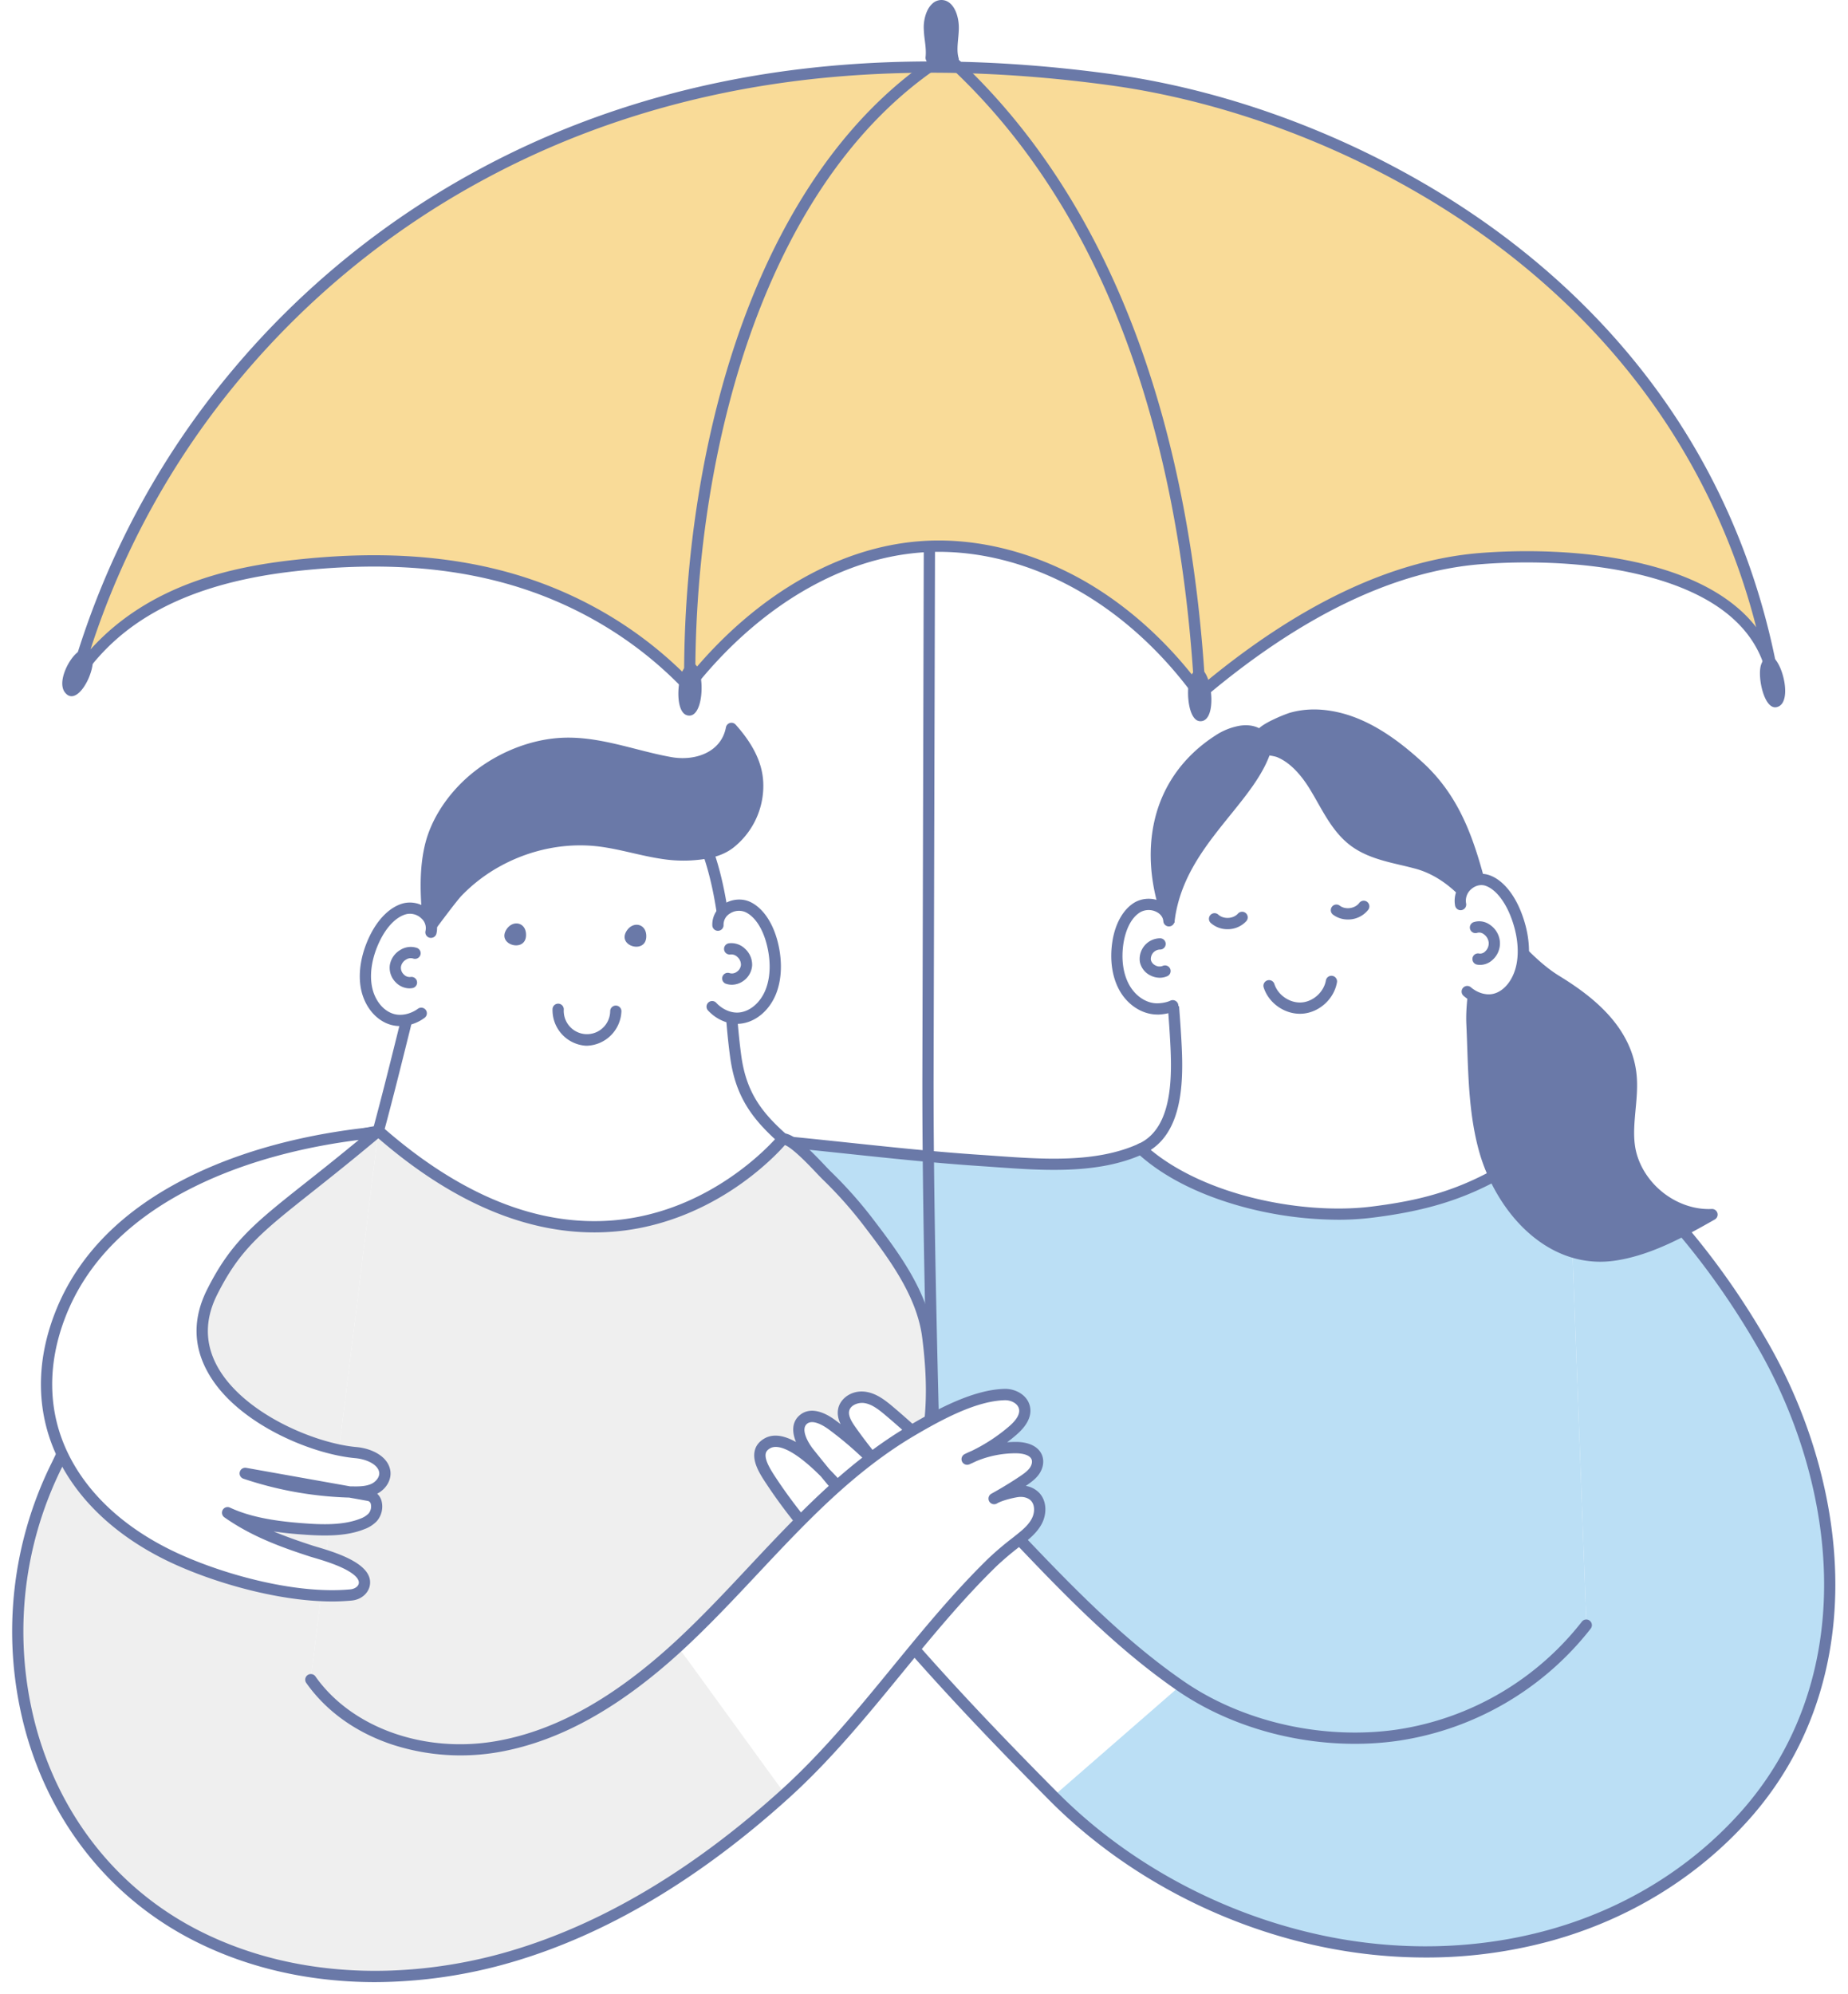 <svg xmlns="http://www.w3.org/2000/svg" width="152" height="164" fill="none" viewBox="0 0 152 164"><path fill="#fff" d="M0 0h152v164H0z"/><path fill="#BBDFF5" d="m128.951 92.561-35.096 1.915c-3.96 1.808-8.924 1.24-13.14.962-9.47-.625-18.74-2.203-28.258-2.258-7.07-.044-13.992.873-21.003 1.545-6.253.6-11.473 5.928-14.737 11.31-3.263 5.383-3.957 12.574-.673 17.941 2.388 3.905 6.482 6.407 10.56 8.473 8.645 4.38 18.208 7.512 27.878 6.919 9.67-.594 19.434-5.428 24.17-13.898 2.788 6.576 8.754 11.463 15.392 14.077 6.639 2.615 13.975 6.285 21.1 5.991 4.784-.197 9.584-3.912 13.972-5.834 4.388-1.923 8.301-5.332 9.944-9.839 2.271-6.222 4.658-12.186 1.72-18.122-2.938-5.936-4.848-11.86-11.829-19.182Z"/><path fill="#6A79A8" d="M114.317 146.014c-5.758 0-11.51-2.373-17.08-4.672a204.343 204.343 0 0 0-3.364-1.367c-6.98-2.745-12.498-7.633-15.279-13.497-2.3 3.762-5.728 6.964-9.957 9.3-4.25 2.343-9.133 3.744-14.13 4.052-4.578.277-9.446-.261-14.47-1.609-4.33-1.162-8.92-2.964-13.644-5.359-2.542-1.288-4.387-2.395-5.982-3.589-2.076-1.555-3.635-3.208-4.764-5.054-1.615-2.64-2.371-5.835-2.186-9.234a19.867 19.867 0 0 1 2.859-9.191c1.952-3.218 7.33-10.785 15.087-11.529 1.443-.139 2.907-.29 4.322-.436 5.451-.564 11.087-1.148 16.728-1.111 5.864.034 11.723.653 17.39 1.253 3.562.376 7.245.765 10.895 1.005.394.026.795.055 1.2.084 3.836.273 8.18.582 11.651-.975.082-.062.177-.067.627-.092l34.704-1.893a.46.46 0 0 1 .36.142c5.721 6 8.059 11.058 10.322 15.95a137.374 137.374 0 0 0 1.584 3.346c1.313 2.654 1.703 5.557 1.192 8.885-.452 2.938-1.51 5.829-2.631 8.89l-.26.713c-1.558 4.269-5.273 7.951-10.194 10.104-1.338.585-2.698 1.331-4.139 2.12-3.234 1.774-6.586 3.611-9.998 3.749-.28.01-.562.015-.843.015Zm-35.665-21.007h.025a.459.459 0 0 1 .4.278c2.544 6.002 8.06 11.04 15.136 13.823 1.11.436 2.212.891 3.378 1.373 5.751 2.373 11.698 4.826 17.535 4.586 3.196-.132 6.448-1.914 9.592-3.636 1.459-.8 2.838-1.555 4.214-2.157 4.69-2.05 8.223-5.54 9.695-9.573l.26-.714c2.168-5.92 4.216-11.513 1.479-17.04a144.484 144.484 0 0 1-1.595-3.37c-2.211-4.78-4.496-9.724-10.005-15.545L93.963 94.93c-3.681 1.648-8.144 1.33-12.085 1.05-.404-.03-.804-.058-1.2-.084-3.668-.242-7.36-.632-10.931-1.01-5.645-.596-11.482-1.213-17.3-1.247-5.588-.036-11.2.546-16.63 1.111-1.418.147-2.883.298-4.33.437-7.34.704-12.505 7.989-14.386 11.089a19.212 19.212 0 0 0-2.725 8.759c-.175 3.213.535 6.221 2.05 8.699 2.38 3.89 6.58 6.379 10.376 8.301 4.668 2.366 9.198 4.146 13.466 5.291 4.928 1.323 9.702 1.853 14.175 1.575 4.862-.299 9.614-1.661 13.74-3.939 4.37-2.408 7.847-5.775 10.056-9.724a.465.465 0 0 1 .41-.231h.003Z"/><path fill="#EFEFEF" d="M56.191 146.635c-6.43 3.907-14.591 5.546-21.592 2.794-7.925-3.115-12.837-10.989-16.677-18.605-1.908-3.785-3.706-7.669-4.643-11.805-.937-4.136-.964-8.577.606-12.515 2.541-6.37 8.696-10.306 14.766-12.834 3.327-1.384 7.946-.564 11.556-.494l24.186.475c.941.02 2.946 2.373 3.604 3.01a34.589 34.589 0 0 1 3.47 3.908c2.124 2.793 4.392 5.834 4.842 9.331.472 3.673.462 7.02-.45 10.372-.72 2.658-.506 5.051-1.785 7.529-1.206 2.337-3.348 4.549-4.973 6.65-3.632 4.697-7.807 9.084-12.91 12.184Z"/><path fill="#6A79A8" d="M42.088 151.256c-2.68 0-5.275-.463-7.657-1.396-8.164-3.209-13.135-11.318-16.92-18.827-2.162-4.287-3.789-7.953-4.681-11.912-1.06-4.68-.844-9.102.627-12.788 2.17-5.44 7.222-9.844 15.017-13.09 2.613-1.09 5.996-.867 8.98-.67.974.063 1.894.123 2.762.14l24.187.475c.877.018 2.11 1.245 3.405 2.61.209.221.389.411.51.53a35.07 35.07 0 0 1 3.517 3.959c1.986 2.609 4.458 5.856 4.934 9.553.533 4.151.39 7.409-.462 10.552-.265.975-.402 1.932-.535 2.858-.224 1.549-.454 3.149-1.286 4.762-.88 1.705-2.223 3.319-3.52 4.88a67.327 67.327 0 0 0-1.499 1.842c-4.357 5.633-8.5 9.539-13.036 12.296-4.587 2.788-9.601 4.226-14.343 4.226ZM33.68 93.332c-1.756 0-3.429.172-4.854.766-7.558 3.148-12.44 7.379-14.515 12.578-1.77 4.436-1.294 9.105-.584 12.24.875 3.866 2.473 7.474 4.604 11.7 3.708 7.352 8.559 15.286 16.434 18.381 6.33 2.488 14.25 1.456 21.187-2.759 4.436-2.696 8.5-6.532 12.785-12.073.476-.615.983-1.223 1.519-1.868 1.266-1.522 2.576-3.096 3.409-4.711.76-1.474.97-2.929 1.192-4.469.137-.953.277-1.939.554-2.964.82-3.025.955-6.167.437-10.187-.444-3.452-2.832-6.589-4.75-9.11a34.278 34.278 0 0 0-3.42-3.855c-.136-.132-.323-.329-.54-.556-.598-.632-2.189-2.315-2.753-2.322L40.2 93.647c-.89-.017-1.82-.078-2.806-.143-1.239-.09-2.49-.172-3.71-.172h-.004Z"/><path fill="#6A79A8" d="M77.092 128.504a.464.464 0 0 1-.462-.448c-.009-.245-.806-24.693-.764-39.91l.127-47.198a.464.464 0 0 1 .789-.327.464.464 0 0 1 .135.327v.064l-.127 47.134c-.042 15.2.754 39.631.763 39.877a.461.461 0 0 1-.447.478l-.014.003Z"/><path fill="#F9DB98" d="M145.853 55.856c-1.672-9.363-15.917-10.583-24.127-9.918-8.211.665-16.125 5.285-23.045 11.15-5.392-7.472-13.097-11.956-20.92-12.169-7.822-.213-15.518 4.318-21.142 11.49-4.435-4.656-9.835-7.559-15.394-9.017-5.56-1.459-11.288-1.518-16.936-.892-6.56.727-13.544 2.71-18 9.096 5.55-19.35 18.55-33.188 33.044-41.102C55.653 5.583 73.63 4.147 91.298 6.545c20.088 2.726 48.832 17.277 54.555 49.31Z"/><path fill="#6A79A8" d="M98.681 57.555h-.055a.462.462 0 0 1-.319-.185c-2.608-3.612-5.86-6.618-9.406-8.681-3.545-2.063-7.391-3.199-11.152-3.302-3.738-.102-7.49.88-11.158 2.919-3.506 1.944-6.827 4.85-9.61 8.397a.462.462 0 0 1-.697.034c-4.076-4.28-9.324-7.354-15.176-8.89-4.938-1.297-10.423-1.584-16.768-.88-11.131 1.227-15.417 5.665-17.671 8.896a.462.462 0 0 1-.823-.394c2.66-9.27 7.12-17.689 13.258-25.005a69.336 69.336 0 0 1 20.01-16.376C46.892 9.84 55.516 7.06 64.75 5.82c8.224-1.104 17.178-1.018 26.61.266 11.538 1.566 23.522 6.576 32.884 13.757 5.586 4.282 10.256 9.305 13.885 14.926 4.065 6.298 6.815 13.366 8.18 21.006a.474.474 0 0 1-.07.353.464.464 0 0 1-.652.117.463.463 0 0 1-.188-.307c-.707-3.961-3.831-6.772-9.286-8.355-5.701-1.655-11.934-1.376-14.353-1.182-7.159.583-14.825 4.298-22.784 11.042a.461.461 0 0 1-.294.112ZM77.219 44.447c.184 0 .37.003.554.008 3.915.107 7.923 1.296 11.591 3.426 3.524 2.052 6.765 5.001 9.398 8.538 7.974-6.668 15.685-10.35 22.926-10.938 2.466-.201 8.833-.485 14.681 1.212 2.657.77 4.829 1.852 6.459 3.216.6.497 1.144 1.058 1.623 1.673a55.423 55.423 0 0 0-7.099-16.31c-3.569-5.532-8.168-10.476-13.675-14.694-9.24-7.082-21.067-12.03-32.445-13.574-9.346-1.269-18.216-1.359-26.359-.266-9.12 1.224-17.638 3.97-25.316 8.163a68.424 68.424 0 0 0-19.744 16.154 66.714 66.714 0 0 0-12.368 22.35c4.918-5.437 11.827-6.814 16.796-7.365 6.46-.716 12.055-.42 17.103.904 5.845 1.534 11.103 4.56 15.246 8.767 2.788-3.456 6.083-6.291 9.557-8.222 3.63-2.02 7.353-3.042 11.072-3.042Z"/><path fill="#6A79A8" d="M56.734 56.666a.461.461 0 0 1-.462-.463c-.079-10.53 1.663-21.157 4.897-29.922 1.788-4.841 4.022-9.134 6.638-12.757 2.828-3.917 6.112-7.058 9.761-9.338a.461.461 0 0 1 .695.498.463.463 0 0 1-.206.288c-3.547 2.215-6.745 5.279-9.502 9.095-2.567 3.555-4.76 7.773-6.52 12.536-3.2 8.662-4.919 19.17-4.841 29.592a.464.464 0 0 1-.462.463l.002.008Z"/><path fill="#6A79A8" d="M98.698 57.37a.46.46 0 0 1-.462-.437c-.594-10.566-2.408-20.11-5.399-28.368-3.51-9.697-8.672-17.65-15.331-23.637a.462.462 0 1 1 .616-.69c6.774 6.09 12.012 14.17 15.583 24.011 3.022 8.343 4.857 17.976 5.451 28.633a.464.464 0 0 1-.436.488h-.022Z"/><path fill="#6A79A8" d="M78.403 4.898c-.23-.79-.024-1.667 0-2.512S78.112.508 77.47.464c-.64-.043-1.034.945-1.029 1.783.005.838.242 1.667.147 2.5.323.811 1.593 1.02 1.814.15Z"/><path fill="#6A79A8" d="M77.654 5.922a1.64 1.64 0 0 1-1.495-1.003.465.465 0 0 1-.03-.226c.05-.432 0-.88-.06-1.355a9.363 9.363 0 0 1-.092-1.087c0-.588.174-1.444.685-1.927A1.096 1.096 0 0 1 77.5.002c.93.06 1.398 1.28 1.364 2.396-.007.262-.031.524-.055.778-.052.574-.102 1.116.036 1.59a.465.465 0 0 1 0 .244 1.184 1.184 0 0 1-1.1.906.462.462 0 0 1-.091.006Zm-.593-1.26a.734.734 0 0 0 .63.332.262.262 0 0 0 .229-.119c-.138-.593-.083-1.197-.029-1.782.023-.25.044-.487.052-.72.022-.741-.262-1.43-.502-1.445-.017 0-.064 0-.142.07-.228.215-.398.751-.395 1.248.009.328.036.655.082.98.072.475.098.956.075 1.435ZM5.376 55.09c.326-.79.9-1.508 1.316-1.614 2.25-.569-.046 5.157-1.353 3.464-.34-.444-.243-1.172.037-1.85ZM55.798 57.2c-.026-.9.185-1.904.502-2.276 1.708-2.011 1.968 4.456.185 3.89-.462-.15-.663-.843-.687-1.615ZM97.79 57.874c-.144-.88-.064-1.917.198-2.355 1.421-2.368 2.519 3.945.69 3.788-.477-.041-.765-.681-.888-1.433ZM145.018 56.978c-.27-.826-.345-1.864-.151-2.36 1.048-2.686 3.049 3.229 1.232 3.54-.474.082-.85-.47-1.081-1.18Z"/><path fill="#fff" d="M128.951 92.561s8.7 5.147 16.13 18.194c6.813 11.963 8.153 27.71-1.594 38.589-8.763 9.781-22.251 12.933-34.834 10.259-8.257-1.753-16.05-5.878-22.012-11.886-4.207-4.238-8.34-8.548-12.262-13.058-3.653-4.195-7.82-8.157-10.896-12.807-.594-.898-1.65-2.408-.394-3.149 2.288-1.348 7.114 5.001 8.295 6.508a135.933 135.933 0 0 1-4.844-5.748c-.647-.806-1.245-2.08-.454-2.742.66-.556 1.654-.076 2.348.435a29.239 29.239 0 0 1 4.964 4.647 38.786 38.786 0 0 1-3.418-4.207c-.354-.503-.712-1.093-.574-1.692.17-.741 1.065-1.118 1.812-.983.746.134 1.367.634 1.947 1.123 8.316 7.018 14.928 16.404 23.99 22.625 5.042 3.462 11.826 4.903 17.873 4.008 6.046-.894 11.703-4.202 15.454-9.038l-1.531-41.078Z"/><path fill="#BBDFF5" d="M145.081 110.755c-7.43-13.047-16.13-18.194-16.13-18.194l1.531 41.078c-3.751 4.836-9.408 8.144-15.454 9.038-6.047.895-12.816-.665-17.858-4.127l-10.53 9.167c5.963 6.008 13.756 10.133 22.013 11.886 12.583 2.674 26.071-.478 34.834-10.259 9.747-10.879 8.407-26.626 1.594-38.589Z"/><path fill="#6A79A8" d="M117.251 160.977a41.951 41.951 0 0 1-8.697-.919c-8.435-1.792-16.335-6.058-22.245-12.013-5.067-5.107-8.855-9.14-12.282-13.077-1.082-1.243-2.232-2.49-3.345-3.696-2.657-2.882-5.406-5.863-7.587-9.16l-.052-.078c-.499-.752-1.183-1.783-.966-2.721.092-.421.357-.759.775-1.005.739-.437 1.646-.267 2.62.278-.332-.806-.36-1.652.314-2.215.712-.594 1.748-.446 2.918.417.147.109.292.218.437.329-.196-.411-.298-.848-.191-1.312.185-.811 1.135-1.553 2.343-1.336.832.151 1.5.666 2.164 1.226 3.511 2.964 6.775 6.403 9.927 9.725 4.333 4.567 8.813 9.29 14.026 12.873 2.402 1.651 5.309 2.885 8.398 3.567 3.049.673 6.209.799 9.147.365a23.77 23.77 0 0 0 15.154-8.865.458.458 0 0 1 .648-.081.466.466 0 0 1 .082.65 24.702 24.702 0 0 1-15.752 9.212c-3.049.451-6.326.32-9.48-.377-3.205-.707-6.22-1.99-8.722-3.704-5.293-3.635-9.808-8.394-14.172-12.997-3.136-3.306-6.376-6.724-9.854-9.656-.586-.495-1.12-.913-1.731-1.019-.514-.093-1.171.158-1.28.631-.093.404.184.874.5 1.322a38.365 38.365 0 0 0 2.258 2.902c.392.414.771.837 1.138 1.272a.463.463 0 0 1-.689.616 40.264 40.264 0 0 1-1.135-1.266 28.777 28.777 0 0 0-3.767-3.324c-.289-.214-1.27-.876-1.777-.453-.546.458.1 1.575.519 2.098.44.551.884 1.1 1.333 1.647 1.178 1.192 2.338 2.603 3.336 3.876l.176.225a.465.465 0 0 1-.393.758.461.461 0 0 1-.313-.161 151.39 151.39 0 0 1-3.514-4.113c-.133-.135-.27-.267-.405-.398-1.733-1.651-3.08-2.329-3.788-1.909-.257.151-.318.308-.343.413-.127.55.476 1.458.831 2l.054.08c2.14 3.235 4.863 6.187 7.496 9.043 1.116 1.211 2.271 2.463 3.362 3.716 3.413 3.921 7.188 7.941 12.241 13.032 5.785 5.829 13.521 10.002 21.782 11.762 6.3 1.338 12.743 1.181 18.632-.453 6.191-1.717 11.642-5.059 15.764-9.664 4.474-4.992 6.856-11.418 6.889-18.58.03-6.443-1.871-13.357-5.353-19.47-2.103-3.693-5.678-9.1-10.767-13.882-3.031-2.849-5.174-4.129-5.196-4.142a.46.46 0 0 1-.233-.466.465.465 0 0 1 .531-.395c.061.01.119.031.171.064.093.053 2.254 1.346 5.359 4.26 2.855 2.686 7.071 7.307 10.938 14.098 3.56 6.253 5.504 13.331 5.474 19.933-.035 7.394-2.495 14.031-7.126 19.195-4.243 4.737-9.846 8.173-16.205 9.938a38.789 38.789 0 0 1-10.377 1.384Z"/><path fill="#fff" d="M25.555 138.114c3.314 4.723 9.746 6.525 15.418 5.515 5.672-1.011 10.663-4.394 14.902-8.306 4.239-3.912 7.903-8.413 12.13-12.337 2.142-1.986 4.445-3.823 6.963-5.309 2.125-1.254 5.16-2.929 7.683-2.987.712-.016 1.49.409 1.624 1.111.14.734-.438 1.398-1.006 1.883A14.744 14.744 0 0 1 79.555 120a8.907 8.907 0 0 1 4.01-.945c.685 0 1.505.185 1.732.833.133.381 0 .814-.24 1.136-.24.322-.58.556-.913.782-1.017.697-2.384 1.449-2.384 1.449.454-.278 1.36-.508 1.887-.591.525-.082 1.108.035 1.478.417.462.476.493 1.257.228 1.867-.264.61-.768 1.081-1.286 1.497-.82.662-1.671 1.297-2.424 2.032-6.118 5.959-10.719 13.309-17.06 19.05-6.538 5.915-14.09 10.899-22.545 13.382-8.454 2.482-17.878 2.287-25.755-1.668-14.17-7.107-18.494-24.931-11.629-38.732 1.093-2.195 2.26-5.379 3.858-7.236 5.851-6.799 7.761-12.382 22.605-20.277l-5.562 45.118Z"/><path fill="#EFEFEF" d="M40.973 143.629c-5.672 1.01-12.104-.792-15.418-5.515l5.562-45.118c-14.844 7.895-16.754 13.478-22.605 20.277-1.598 1.857-2.765 5.041-3.858 7.236-6.865 13.801-2.54 31.625 11.629 38.732 7.877 3.955 17.301 4.15 25.755 1.668 8.455-2.483 16.007-7.467 22.545-13.382-.04.037-8.788-12.13-8.828-12.094-4.213 3.865-9.163 7.195-14.782 8.196Z"/><path fill="#6A79A8" d="M30.846 163a37.08 37.08 0 0 1-1.923-.05c-4.657-.245-8.979-1.353-12.843-3.292-6.837-3.427-11.789-9.519-13.94-17.144a31.19 31.19 0 0 1 2.105-22.208c.285-.575.576-1.217.883-1.897.853-1.884 1.82-4.02 3.038-5.436 1.235-1.434 2.31-2.831 3.34-4.182 3.917-5.11 7.618-9.936 19.398-16.2a.462.462 0 0 1 .58.705.46.46 0 0 1-.147.112c-11.604 6.17-15.246 10.919-19.098 15.947-1.043 1.361-2.125 2.769-3.373 4.223-1.132 1.315-2.07 3.386-2.896 5.213-.311.688-.605 1.338-.898 1.928a30.245 30.245 0 0 0-2.044 21.542c2.079 7.371 6.86 13.256 13.464 16.568 3.75 1.881 7.946 2.956 12.48 3.195 4.223.223 8.698-.317 12.935-1.563 7.55-2.216 15.074-6.684 22.36-13.28 3.372-3.051 6.305-6.631 9.142-10.095 2.48-3.027 5.044-6.158 7.905-8.944a25.018 25.018 0 0 1 1.932-1.642c.176-.139.352-.277.525-.419.44-.354.924-.788 1.152-1.322.176-.406.21-1.005-.135-1.357-.236-.242-.647-.35-1.078-.284-.513.081-1.216.271-1.607.463l-.129.073a.465.465 0 0 1-.607-.182.464.464 0 0 1 .145-.619 32.746 32.746 0 0 0 2.365-1.437c.298-.203.606-.413.804-.678.174-.231.242-.507.174-.703-.17-.481-1.035-.522-1.294-.523a8.41 8.41 0 0 0-3.246.642c-.19.092-.384.18-.579.265a.466.466 0 0 1-.607-.227.465.465 0 0 1 .216-.613c.194-.096.392-.187.592-.271a14.244 14.244 0 0 0 3.03-1.982c.646-.549.929-1.034.851-1.443-.087-.463-.647-.735-1.132-.735h-.028c-2.298.052-5.06 1.507-7.459 2.923-2.264 1.337-4.516 3.056-6.882 5.25-2.083 1.933-4.066 4.047-5.985 6.091-1.964 2.095-3.996 4.26-6.148 6.247-5.174 4.773-10.121 7.527-15.133 8.42a18.193 18.193 0 0 1-8.82-.623c-2.986-1-5.426-2.757-7.057-5.082a.463.463 0 0 1 .756-.532c2.981 4.249 8.993 6.39 14.96 5.326 4.833-.861 9.631-3.541 14.669-8.19 2.125-1.963 4.146-4.117 6.098-6.205 1.928-2.056 3.923-4.181 6.029-6.135 2.416-2.243 4.72-3.999 7.042-5.372 2.5-1.476 5.395-2.993 7.906-3.051.871-.023 1.899.495 2.089 1.487.145.76-.245 1.542-1.16 2.323-.236.201-.478.395-.724.581.24-.018.48-.027.722-.027 1.123 0 1.913.421 2.166 1.142.173.495.058 1.081-.307 1.567-.29.387-.679.648-1.017.887l-.031.021c.41.064.789.255 1.084.548.646.662.627 1.667.322 2.375-.305.707-.893 1.249-1.42 1.673-.177.143-.354.284-.531.424a24.383 24.383 0 0 0-1.862 1.58c-2.824 2.75-5.371 5.86-7.835 8.867-2.858 3.49-5.813 7.097-9.24 10.194-7.391 6.69-15.039 11.226-22.723 13.482A40.565 40.565 0 0 1 30.846 163Z"/><path fill="#fff" d="M128.95 92.561c-6.069 4.85-10.034 6.365-16.073 7.12-6.038.753-14.553-1.07-19.026-5.205 3.295-1.505 3.003-6.483 2.824-9.461-.298-4.93-1.05-9.982.065-14.865 1.715-7.502 9.094-13.196 16.574-9.053 5.19 2.87 5.713 7.297 7.299 12.553 1.749 5.814 5.166 13.713 8.337 18.911Z"/><path fill="#6A79A8" d="M110.09 100.307a30.65 30.65 0 0 1-7.426-.947c-2.653-.677-6.39-2.015-9.126-4.544a.463.463 0 0 1 .122-.761c3.015-1.378 2.726-6.157 2.554-9.013-.057-.95-.134-1.926-.207-2.87-.311-3.993-.633-8.122.283-12.133 1.016-4.436 3.948-8.225 7.658-9.887 3.12-1.398 6.436-1.214 9.59.532 4.635 2.568 5.686 6.33 6.902 10.684.194.695.394 1.412.613 2.142 1.827 6.063 5.237 13.794 8.291 18.8a.464.464 0 0 1-.106.603c-5.816 4.649-9.777 6.402-16.303 7.217-.944.118-1.894.177-2.845.177Zm-15.437-5.742c2.017 1.678 4.913 3.056 8.239 3.9 3.342.853 6.96 1.13 9.93.758 5.451-.68 9.384-1.926 15.522-6.769-3.035-5.073-6.369-12.678-8.174-18.667-.222-.74-.424-1.461-.619-2.16-1.209-4.326-2.162-7.743-6.459-10.122-2.89-1.6-5.921-1.773-8.766-.498-3.45 1.546-6.183 5.093-7.134 9.248-.884 3.868-.568 7.926-.263 11.849.074.947.15 1.926.208 2.886.175 2.901.461 7.648-2.484 9.57v.005Z"/><path fill="#6A79A8" d="M116.683 63.015c-1.926-1.76-4.163-3.418-6.754-3.996-1.251-.278-2.518-.306-3.744.054-.269.079-2.857 1.084-2.402 1.521-.924-.894-2.476-.423-3.558.278-5.267 3.397-6.152 9.3-4.076 14.855.787-6.39 6.601-9.804 7.963-14.125.454.084.864.14 1.043.211 1.269.498 2.242 1.659 2.943 2.786.996 1.604 1.762 3.442 3.272 4.573 1.478 1.106 3.401 1.338 5.179 1.822 1.294.351 2.452 1.064 3.453 1.99 1.492 1.377 2.628 3.222 3.303 5.046-1.945-5.258-2.053-10.849-6.622-15.015Z"/><path fill="#6A79A8" d="M123.303 78.49a.464.464 0 0 1-.433-.301c-.699-1.89-1.829-3.618-3.181-4.867-1.017-.936-2.113-1.57-3.262-1.883a34.625 34.625 0 0 0-1.209-.299c-1.429-.337-2.906-.686-4.126-1.6-1.22-.913-1.977-2.244-2.705-3.529-.22-.389-.449-.79-.682-1.169-.836-1.345-1.75-2.222-2.72-2.6a4.81 4.81 0 0 0-.567-.117c-.64 1.706-1.899 3.262-3.225 4.902-2.032 2.516-4.14 5.119-4.587 8.754a.464.464 0 0 1-.698.338.463.463 0 0 1-.193-.233c-1.109-2.951-1.357-5.892-.732-8.505.68-2.848 2.402-5.234 4.989-6.9a5.276 5.276 0 0 1 2.021-.804c.594-.087 1.128-.015 1.57.207.203-.185.548-.415 1.147-.701.436-.211.884-.397 1.341-.556 1.216-.357 2.553-.378 3.973-.061 2.922.648 5.374 2.655 6.965 4.105 3.369 3.072 4.4 6.955 5.397 10.708.392 1.482.799 3.01 1.344 4.485a.455.455 0 0 1-.054.425.459.459 0 0 1-.378.199l.005.003ZM104.11 61.138a.52.52 0 0 1 .085.007c.123.023.244.045.357.064.262.034.519.092.771.172 1.157.454 2.223 1.454 3.166 2.972.244.394.477.804.701 1.204.713 1.257 1.386 2.444 2.455 3.242 1.068.797 2.386 1.111 3.788 1.439.407.093.831.195 1.239.308 1.293.351 2.52 1.057 3.645 2.095.47.436.905.91 1.3 1.415l-.116-.437c-1.007-3.79-1.957-7.372-5.126-10.26-3.159-2.88-5.247-3.598-6.543-3.89-1.267-.278-2.449-.267-3.511.046-.363.107-1.704.685-2.078 1.005a.47.47 0 0 1-.243.483.463.463 0 0 1-.534-.077c-.73-.707-2.066-.263-2.988.33-2.414 1.558-3.959 3.69-4.592 6.337-.462 1.945-.403 4.087.167 6.286.844-3.006 2.732-5.34 4.428-7.438 1.369-1.693 2.661-3.292 3.194-4.984a.459.459 0 0 1 .435-.32Z"/><path fill="#6A79A8" d="M134.126 88.215c-.455-3.504-3.296-5.835-6.128-7.566-2.569-1.575-5.452-5.187-6.958-7.843 1.695 2.978-.13 7.965.028 11.392.158 3.426.103 6.901.991 10.211 1.314 4.9 5.446 9.668 10.88 8.785 2.825-.463 5.382-1.893 7.873-3.302-3.216.165-6.341-2.416-6.794-5.612-.283-2.01.369-4.056.108-6.065Z"/><path fill="#6A79A8" d="M131.636 103.76c-2.151 0-4.199-.834-5.99-2.45-1.855-1.674-3.326-4.148-4.032-6.785-.739-2.75-.837-5.63-.933-8.414-.021-.623-.044-1.266-.073-1.896-.058-1.25.133-2.652.335-4.135.352-2.583.716-5.254-.304-7.044a.459.459 0 0 1 .035-.515.459.459 0 0 1 .487-.165.46.46 0 0 1 .281.217c1.528 2.685 4.352 6.18 6.798 7.675 1.767 1.081 3.056 2.099 4.056 3.203 1.3 1.434 2.07 3.015 2.289 4.7.136 1.043.038 2.087-.057 3.097-.093 1.027-.185 1.998-.051 2.958.199 1.41 1 2.787 2.197 3.775s2.696 1.512 4.116 1.44a.463.463 0 0 1 .251.866c-2.385 1.349-5.088 2.878-8.027 3.356a8.591 8.591 0 0 1-1.378.117Zm-9.425-28.309c.092 1.5-.131 3.143-.35 4.754-.197 1.44-.382 2.801-.328 3.967.029.635.052 1.281.073 1.906.092 2.733.192 5.557.903 8.207 1.293 4.825 5.266 9.276 10.359 8.448 2.273-.371 4.37-1.389 6.389-2.501-2.836-.568-5.282-2.985-5.693-5.89-.152-1.069-.051-2.14.046-3.176.093-1.003.185-1.95.06-2.89-.452-3.481-3.395-5.694-5.913-7.231-1.546-.946-3.021-2.485-3.986-3.612a33.867 33.867 0 0 1-1.562-1.982h.002Z"/><path fill="#fff" d="M120.096 74.37a2.889 2.889 0 0 1 .015-.436c.113-1.007 1.135-1.873 2.178-1.546 1.081.34 1.908 1.553 2.395 2.795.528 1.347.77 2.86.502 4.206-.268 1.346-1.092 2.487-2.217 2.779-1.503.387-3.45-1.02-3.911-2.39-.294-.873-.77-3.427-.484-4.31.209-.627 1.529-.783 1.522-1.098Z"/><path fill="#6A79A8" d="M122.441 82.697a3.21 3.21 0 0 1-2.071-.813.463.463 0 0 1 .602-.703c.565.486 1.288.693 1.886.538.893-.23 1.63-1.18 1.875-2.417.232-1.166.061-2.568-.479-3.947-.522-1.33-1.308-2.273-2.103-2.523-.37-.116-.808-.006-1.141.289a1.239 1.239 0 0 0-.421 1.17.477.477 0 0 1-.069.354.466.466 0 0 1-.302.198.46.46 0 0 1-.477-.217.468.468 0 0 1-.062-.174 2.19 2.19 0 0 1 .72-2.027c.575-.506 1.352-.689 2.033-.477 1.074.338 2.054 1.456 2.687 3.069.604 1.542.791 3.128.526 4.465-.316 1.585-1.317 2.816-2.552 3.133a2.583 2.583 0 0 1-.652.082Z"/><path fill="#6A79A8" d="M121.744 79.35c-.089 0-.178-.01-.265-.027a.452.452 0 0 1-.293-.199.445.445 0 0 1-.068-.167.459.459 0 0 1 .546-.542.573.573 0 0 0 .482-.163.908.908 0 0 0 .301-.74.967.967 0 0 0-.429-.705.6.6 0 0 0-.507-.098.461.461 0 0 1-.565-.641.463.463 0 0 1 .265-.235 1.5 1.5 0 0 1 1.312.2 1.874 1.874 0 0 1 .845 1.403c.022.28-.022.562-.128.823a1.813 1.813 0 0 1-.48.681 1.524 1.524 0 0 1-1.016.41Z"/><path fill="#fff" d="M96.185 75.716a2.357 2.357 0 0 0-.117-.362c-.35-.819-1.542-1.297-2.47-.763-.964.555-1.48 1.772-1.65 2.936-.191 1.26-.066 2.593.513 3.655.578 1.061 1.645 1.819 2.797 1.785 1.544-.044 3.292-.23 3.21-2.963-.025-.81-.07-3.07-.555-3.738-.35-.48-1.661-.287-1.728-.55Z"/><path fill="#6A79A8" d="M95.188 83.43c-1.238 0-2.46-.787-3.133-2.028-.586-1.078-.786-2.479-.565-3.945.23-1.527.915-2.719 1.878-3.269a2.345 2.345 0 0 1 2.217 0c.603.32.976.869 1.025 1.504a.465.465 0 0 1-.876.245.465.465 0 0 1-.048-.175c-.033-.427-.35-.657-.536-.756a1.426 1.426 0 0 0-1.326-.01c-1.016.58-1.332 2.014-1.421 2.603-.191 1.269-.028 2.463.462 3.365.524.964 1.455 1.574 2.378 1.543.3-.008.749-.08 1.024-.22a.461.461 0 0 1 .632.558.463.463 0 0 1-.216.269c-.43.218-1.012.307-1.413.32l-.082-.003Z"/><path fill="#6A79A8" d="M95.397 80.406a1.715 1.715 0 0 1-.792-.198 1.59 1.59 0 0 1-.851-1.112 1.704 1.704 0 0 1 .978-1.784c.221-.1.461-.152.704-.151a.46.46 0 0 1 .443.482.463.463 0 0 1-.482.444.773.773 0 0 0-.702.534.782.782 0 0 0-.037.309.689.689 0 0 0 .37.458.701.701 0 0 0 .605.043.462.462 0 1 1 .379.845c-.194.086-.403.13-.615.13ZM110.866 75.615a2.03 2.03 0 0 1-1.223-.396.471.471 0 0 1-.18-.305.477.477 0 0 1 .088-.343.46.46 0 0 1 .647-.093c.467.354 1.245.246 1.6-.221a.462.462 0 0 1 .829.217.466.466 0 0 1-.09.344 2.096 2.096 0 0 1-1.671.797ZM100.964 76.414a2.044 2.044 0 0 1-1.371-.507.466.466 0 0 1-.04-.657.462.462 0 0 1 .656-.033c.436.392 1.221.35 1.614-.085a.461.461 0 0 1 .804.287.466.466 0 0 1-.119.334 2.072 2.072 0 0 1-1.544.661ZM106.92 83.368c-1.317 0-2.573-.897-2.979-2.16a.456.456 0 0 1 .028-.354.472.472 0 0 1 .27-.23.457.457 0 0 1 .494.141c.039.046.069.1.087.158.297.92 1.282 1.586 2.246 1.513.963-.073 1.838-.877 1.994-1.832a.463.463 0 0 1 .912.15c-.225 1.38-1.445 2.5-2.837 2.606a2.829 2.829 0 0 1-.215.008Z"/><path fill="#fff" d="M64.394 93.65s-13.541 16.704-33.277-.653c1.478-5.485 2.81-11.299 4.292-16.788 1.127-4.155 1.795-8.97 5.173-12.032 3.603-3.263 9.528-2.979 13.48-.149 3.855 2.76 5.044 8.13 5.557 12.587.394 3.411.43 6.854.894 10.26.418 3.065 1.67 4.813 3.881 6.776Z"/><path fill="#6A79A8" d="M48.883 101.348c-5.954 0-12.023-2.686-18.067-8.003a.463.463 0 0 1-.142-.469c.74-2.736 1.453-5.603 2.142-8.376.69-2.773 1.407-5.662 2.151-8.412.185-.679.352-1.362.53-2.086.909-3.697 1.847-7.521 4.775-10.17 1.787-1.616 4.242-2.5 6.923-2.478 2.557.018 5.047.82 7.137 2.297 4.157 2.979 5.272 8.798 5.747 12.911.18 1.564.287 3.154.39 4.692.124 1.828.25 3.718.501 5.557.412 3.023 1.68 4.67 3.731 6.492a.463.463 0 0 1 .052.638c-.055.068-1.371 1.677-3.784 3.394-2.225 1.585-5.84 3.555-10.427 3.942a19.56 19.56 0 0 1-1.66.071Zm-17.241-8.51c6.338 5.508 12.671 8.037 18.823 7.517 7.26-.613 12.085-5.365 13.281-6.668-1.07-.987-1.806-1.852-2.36-2.772-.696-1.154-1.118-2.419-1.33-3.978-.255-1.87-.384-3.777-.509-5.62-.102-1.528-.208-3.107-.386-4.648-.454-3.94-1.505-9.5-5.367-12.265a11.572 11.572 0 0 0-6.606-2.123h-.076c-2.416 0-4.62.794-6.22 2.24-2.717 2.458-3.623 6.141-4.498 9.704a97.78 97.78 0 0 1-.535 2.106 440.008 440.008 0 0 0-2.146 8.393c-.667 2.683-1.356 5.455-2.071 8.114Z"/><path fill="#6A79A8" d="M41.635 76.467a.37.37 0 0 0-.018.032c-.696 1.214 1.582 1.845 1.649.451.053-1.115-1.1-1.356-1.631-.483ZM51.526 76.577l-.02.032c-.695 1.214 1.584 1.845 1.65.45.053-1.115-1.1-1.355-1.63-.482ZM60.166 59.898c-.426 2.27-2.76 3.215-4.998 2.823-3.036-.533-6.006-1.785-9.13-1.575-2.872.194-5.697 1.57-7.669 3.474-1.35 1.306-2.458 2.981-2.926 4.785-.59 2.268-.384 4.677-.176 6.98 0 0 1.848-2.513 2.35-3.034a13.823 13.823 0 0 1 3.418-2.593c2.502-1.348 5.436-1.964 8.294-1.606 1.742.217 3.431.761 5.167 1.019.752.118 1.514.158 2.274.12 1.148-.07 2.344-.25 3.254-.951a5.977 5.977 0 0 0 2.297-4.51c.064-1.95-.877-3.51-2.155-4.932Z"/><path fill="#6A79A8" d="M35.275 76.848a.462.462 0 0 1-.46-.42c-.203-2.23-.433-4.755.184-7.14.462-1.765 1.543-3.54 3.05-5 2.133-2.064 5.107-3.412 7.956-3.603 2.167-.147 4.262.389 6.29.905.968.248 1.968.503 2.95.675 1.926.338 4.078-.396 4.464-2.452a.464.464 0 0 1 .582-.358c.083.024.157.07.215.134 2.117 2.355 2.31 4.126 2.275 5.253a6.482 6.482 0 0 1-2.467 4.87c-1.033.798-2.354.977-3.51 1.047-.793.04-1.587-.002-2.37-.125-.832-.123-1.648-.31-2.442-.492-.889-.204-1.807-.413-2.714-.527-2.687-.336-5.535.216-8.019 1.555a13.253 13.253 0 0 0-3.305 2.5c-.392.411-1.8 2.297-2.31 2.99a.461.461 0 0 1-.37.188ZM46.739 61.59c-.223 0-.446.008-.67.023-2.637.177-5.395 1.428-7.376 3.344-1.386 1.344-2.383 2.963-2.8 4.568-.474 1.82-.413 3.782-.268 5.613.583-.776 1.353-1.782 1.663-2.104a14.225 14.225 0 0 1 3.53-2.679c2.652-1.429 5.696-2.017 8.571-1.657.944.133 1.88.314 2.805.542.778.177 1.58.361 2.372.479.721.114 1.451.152 2.18.114 1.016-.061 2.164-.21 3.001-.856a5.527 5.527 0 0 0 2.112-4.167c.045-1.353-.423-2.602-1.503-3.972a3.846 3.846 0 0 1-1.797 1.883c-.997.512-2.229.675-3.47.458-1.016-.179-2.032-.438-3.02-.69-1.74-.444-3.533-.899-5.33-.899ZM48.263 85.996h-.082a2.926 2.926 0 0 1-1.978-.96 2.94 2.94 0 0 1-.756-2.067.463.463 0 1 1 .924.061 1.917 1.917 0 0 0 1.11 1.84 1.905 1.905 0 0 0 2.547-.974c.102-.233.156-.484.16-.739a.464.464 0 0 1 .462-.463.462.462 0 0 1 .462.463 2.945 2.945 0 0 1-.863 1.984 2.932 2.932 0 0 1-1.984.856l-.002-.001Z"/><path fill="#fff" d="M35.488 76.662a2.59 2.59 0 0 0 0-.408c-.08-.946-1.088-1.796-2.16-1.53-1.11.277-1.997 1.375-2.538 2.519-.586 1.237-.886 2.64-.662 3.909.223 1.267 1.023 2.366 2.153 2.68 1.515.421 3.546-.815 4.065-2.078.33-.806.907-3.176.647-4.01-.186-.596-1.524-.792-1.505-1.082Z"/><path fill="#6A79A8" d="M32.917 84.38c-.257.001-.512-.033-.759-.101-1.243-.346-2.217-1.541-2.484-3.045-.224-1.274.025-2.761.7-4.19.704-1.488 1.74-2.5 2.844-2.77a2.296 2.296 0 0 1 2.115.617 1.964 1.964 0 0 1 .566 1.873.465.465 0 0 1-.556.354.462.462 0 0 1-.344-.563 1.06 1.06 0 0 0-.315-1.006 1.362 1.362 0 0 0-1.245-.376c-.832.206-1.646 1.033-2.23 2.268-.595 1.256-.817 2.546-.625 3.63.204 1.156.92 2.065 1.822 2.316.615.171 1.37.005 1.969-.432a.462.462 0 0 1 .729.447.464.464 0 0 1-.185.302c-.58.43-1.28.667-2.002.677Z"/><path fill="#6A79A8" d="M33.683 81.279a1.598 1.598 0 0 1-1.118-.48 1.696 1.696 0 0 1-.505-1.406 1.776 1.776 0 0 1 .846-1.261 1.61 1.61 0 0 1 1.386-.18.462.462 0 0 1-.312.873.704.704 0 0 0-.59.093.844.844 0 0 0-.413.59.765.765 0 0 0 .238.629.661.661 0 0 0 .546.207.46.46 0 0 1 .54.39.464.464 0 0 1-.408.526 1.43 1.43 0 0 1-.21.019Z"/><path fill="#fff" d="M59.012 76.078c.016-.135.041-.268.077-.4.257-.914 1.408-1.555 2.412-1.092 1.04.482 1.699 1.731 2.013 2.957.34 1.326.37 2.762-.092 3.964-.462 1.203-1.453 2.13-2.622 2.223-1.57.125-3.326-1.476-3.597-2.815-.172-.853-.288-3.29.125-4.059.297-.55 1.647-.489 1.684-.778Z"/><path fill="#6A79A8" d="M60.623 84.198c-.859 0-1.736-.4-2.386-1.098a.464.464 0 0 1 .355-.78.462.462 0 0 1 .321.148c.506.544 1.215.85 1.848.798.934-.074 1.808-.833 2.227-1.925.394-1.029.42-2.338.075-3.684-.34-1.324-.981-2.29-1.756-2.65a1.359 1.359 0 0 0-1.293.132 1.056 1.056 0 0 0-.5.926.464.464 0 0 1-.623.452.462.462 0 0 1-.302-.417 1.97 1.97 0 0 1 .911-1.732c.654-.437 1.516-.517 2.194-.203 1.032.482 1.854 1.667 2.267 3.26.393 1.532.355 3.04-.106 4.246-.546 1.428-1.73 2.416-3.017 2.518a2.41 2.41 0 0 1-.215.009Z"/><path fill="#6A79A8" d="M60.19 80.98c-.164.001-.328-.027-.483-.08a.463.463 0 0 1 .303-.875.66.66 0 0 0 .581-.1.763.763 0 0 0 .352-.571.85.85 0 0 0-.292-.657.704.704 0 0 0-.562-.207.462.462 0 0 1-.53-.386.465.465 0 0 1 .386-.53 1.608 1.608 0 0 1 1.325.439 1.774 1.774 0 0 1 .593 1.399 1.696 1.696 0 0 1-.763 1.284 1.638 1.638 0 0 1-.91.285Z"/><path fill="#fff" d="M30.363 122.979c.803.21.744 1.305.284 1.801-.239.239-.527.422-.845.536-1.588.641-3.572.516-5.25.382-1.94-.155-4.065-.476-5.831-1.297 2.117 1.482 4.38 2.339 6.813 3.129 1.017.33 4.805 1.254 4.417 2.829-.115.463-.599.756-1.072.801-4.553.436-10.856-1.255-14.92-3.227-7.937-3.853-12.377-11.214-8.983-19.861C8.923 98.014 21.18 94.052 30.99 93.11c-8.477 7.125-10.94 7.953-13.554 13.169-3.748 7.482 6.537 12.705 11.84 13.179.979.087 2.217.58 2.372 1.554.092.594-.343 1.171-.884 1.431-.542.259-1.164.271-1.763.259a29.61 29.61 0 0 1-8.834-1.535l10.195 1.812Z"/><path fill="#6A79A8" d="M27.334 131.697c-4.58 0-10.078-1.646-13.578-3.344-4.158-2.02-7.257-4.909-8.953-8.345-1.824-3.704-1.913-7.885-.258-12.102 1.838-4.685 5.55-8.434 11.034-11.145 5.463-2.702 11.372-3.725 15.367-4.108a.46.46 0 0 1 .493.57.462.462 0 0 1-.152.245c-2.24 1.883-4.089 3.35-5.574 4.527-4.233 3.357-5.985 4.747-7.864 8.496-1.016 2.037-1.004 4.023.044 5.909 2.13 3.832 8.002 6.298 11.423 6.6 1.255.112 2.604.757 2.789 1.945.113.732-.328 1.5-1.08 1.889.169.16.292.364.355.588a1.834 1.834 0 0 1-.394 1.679 2.69 2.69 0 0 1-1.012.649c-1.623.654-3.587.563-5.458.414a29.92 29.92 0 0 1-2.01-.226c.985.414 2.033.784 3.17 1.153.109.036.25.078.417.127 1.545.463 4.76 1.424 4.305 3.254-.128.515-.633 1.07-1.478 1.151-.511.046-1.043.074-1.586.074Zm2.179-37.954c-3.81.478-8.843 1.533-13.524 3.848-5.272 2.607-8.833 6.191-10.584 10.65-1.557 3.969-1.479 7.894.227 11.353 1.603 3.253 4.552 5.992 8.527 7.922 3.803 1.845 10.018 3.629 14.675 3.184.277-.027.604-.195.668-.453.113-.458-.543-.903-1.109-1.198-.832-.428-1.871-.741-2.56-.945-.174-.052-.324-.093-.438-.134-2.67-.866-4.87-1.74-6.936-3.189a.464.464 0 0 1 .125-.826.458.458 0 0 1 .337.027c1.418.661 3.22 1.06 5.675 1.256 1.385.111 3.482.278 5.039-.35.254-.088.486-.232.679-.42a.915.915 0 0 0 .185-.79.319.319 0 0 0-.233-.245l-1.544-.278a29.976 29.976 0 0 1-8.701-1.553.46.46 0 0 1-.299-.552.461.461 0 0 1 .526-.342l8.559 1.525h.199c.54.011 1.103 0 1.555-.214.349-.168.687-.556.627-.942-.102-.658-1.063-1.084-1.958-1.164-1.975-.176-4.442-.962-6.599-2.102-1.8-.952-4.224-2.587-5.544-4.97-1.206-2.17-1.228-4.445-.063-6.775 1.97-3.933 3.897-5.465 8.117-8.807 1.21-.956 2.663-2.108 4.372-3.521v.005Z"/></svg>